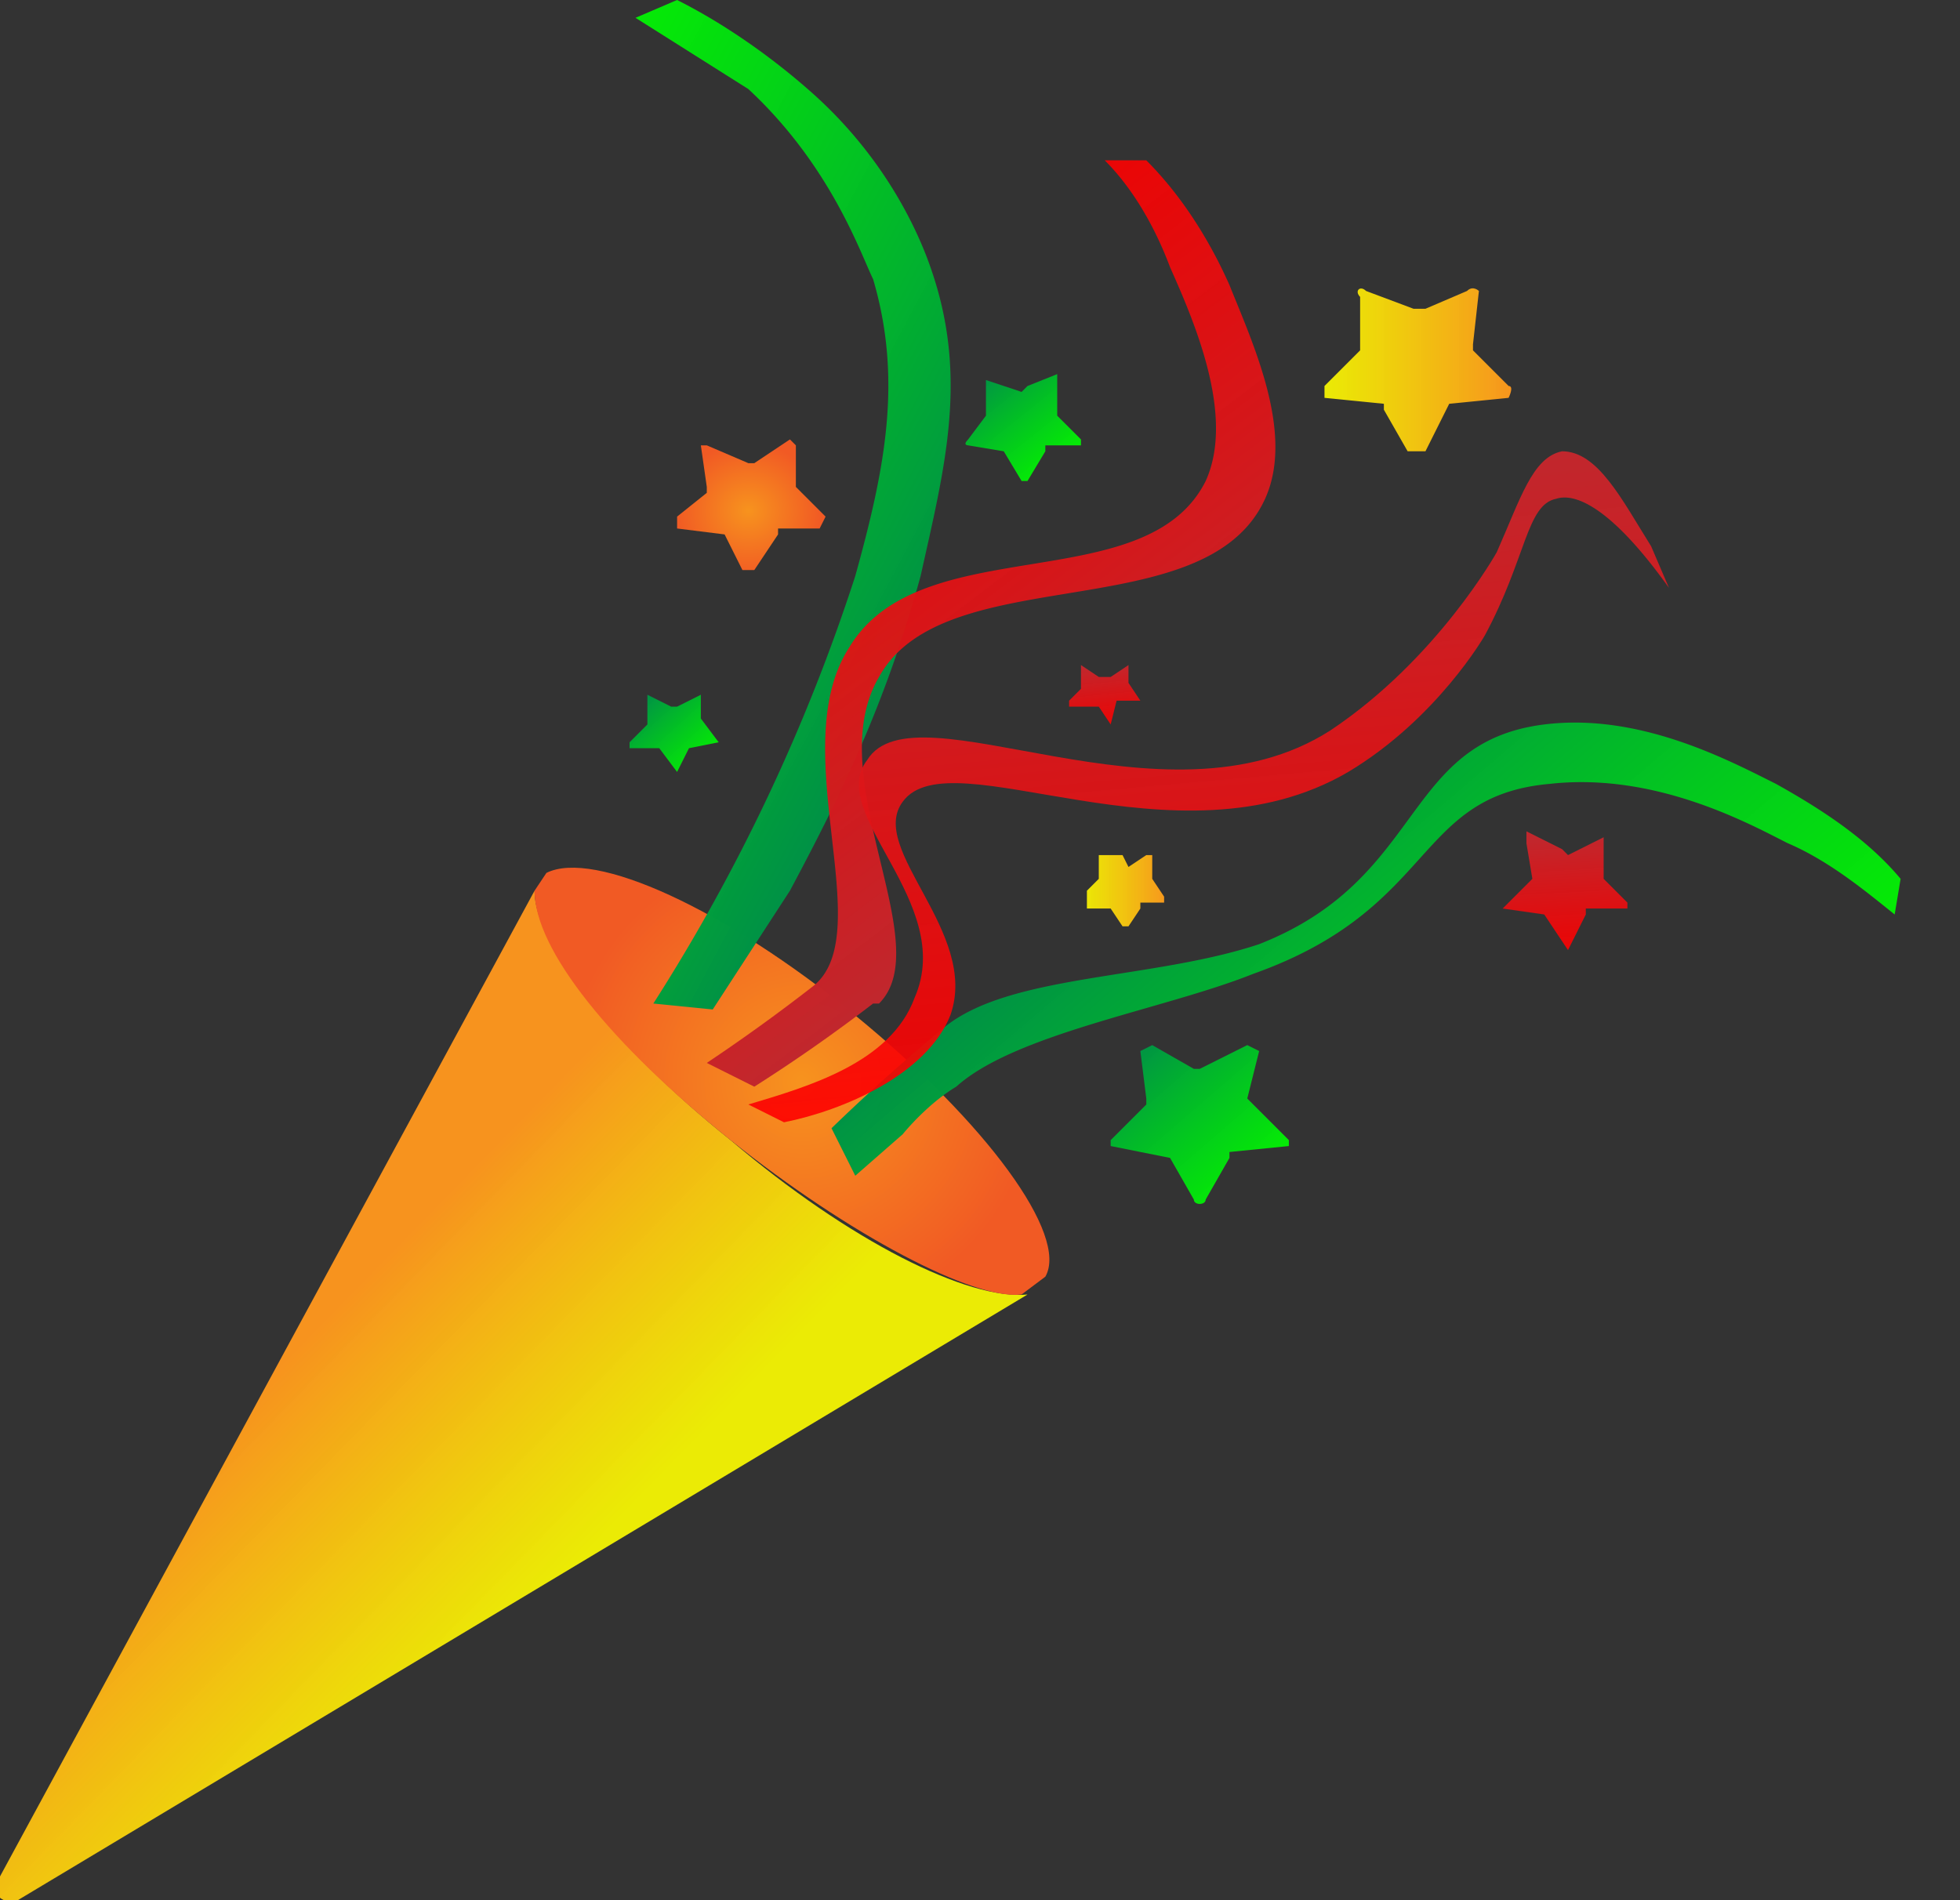 <svg xmlns="http://www.w3.org/2000/svg" width="33" height="32" fill="none"><rect width="100%" height="100%" fill="#333333" stroke="none"/><path fill="url(#a)" d="M0 31.6 9 15c0 .9 1.3 2.6 3.3 4.2 2 1.7 4 2.7 5 2.6L.3 32c-.2.1-.5-.1-.4-.4Z"/><path fill="url(#b)" d="M9.2 14.7c.8-.4 3 .6 5.2 2.4 2.2 1.8 3.6 3.7 3.2 4.4l-.4.3c-.8.1-2.9-1-4.9-2.6C10.3 17.6 9 16 9 15l.2-.3Z"/><path fill="url(#c)" d="M13.3 15 12 17l-1-.1a31.2 31.2 0 0 0 3.4-7.2c.5-1.8.8-3.3.3-5-.2-.4-.7-1.9-2.1-3.2L10.7.3l.7-.3c.6.3 1.4.8 2.2 1.5 1.5 1.3 2 2.8 2.1 3.1.6 1.8.2 3.3-.2 5.1-.6 2.2-1.4 3.8-2.2 5.3Z"/><path fill="url(#d)" d="M15.9 17.3A32.2 32.2 0 0 0 14 19l.4.8.8-.7s.4-.5.9-.8c1-.9 3.5-1.3 5-1.9 3.1-1.1 2.7-3 5-3.2 1.8-.2 3.4.7 4 1 .7.3 1.3.8 1.8 1.2l.1-.6c-.5-.6-1.2-1.1-2.1-1.6-.8-.4-2.3-1.2-3.9-1-2.4.3-2 2.6-4.8 3.7-1.8.6-4.2.5-5.3 1.4Z"/><path fill="url(#e)" d="M14.7 16.9a27 27 0 0 1-2 1.4l-.8-.4a30.7 30.7 0 0 0 1.8-1.3c1.1-.9-.5-4 .6-5.7 1.2-2 5-.8 6-2.8.5-1.1-.2-2.7-.6-3.6-.3-.8-.7-1.4-1.1-1.8h.7c.5.5 1 1.2 1.4 2.1.4 1 1.1 2.5.6 3.6-1 2.2-5.4 1-6.5 3-1 1.7 1 4.5 0 5.5Z"/><path fill="url(#f)" d="M25.2 9.3c.4-.9.6-1.6 1.1-1.7.6 0 1 .8 1.5 1.6l.3.7c-1-1.4-1.6-1.6-1.9-1.5-.5.1-.5 1-1.2 2.3 0 0-.8 1.4-2.3 2.3-2.9 1.7-6.7-.6-7.5.5-.6.8 1.3 2.2.8 3.6-.4 1-1.8 1.6-2.8 1.8l-.6-.3c1-.3 2.4-.7 2.8-1.8.7-1.6-1.5-3.1-.8-4 .8-1.3 5 1.3 7.8-.5 1.8-1.2 2.8-3 2.8-3Z"/><path fill="url(#g)" d="m24 5.2.7-.3c.1-.1.2 0 .2 0l-.1.9v.1l.6.6c.1 0 0 .2 0 .2l-1 .1-.4.8h-.3l-.4-.7v-.1l-1-.1v-.2l.6-.6V5c-.1-.1 0-.2.1-.1l.8.3h.1Z"/><path fill="url(#h)" d="m19 14.6.3-.2h.1v.4l.2.3v.1h-.4v.1l-.2.3h-.1l-.2-.3h-.4V15l.2-.2v-.4s0-.1 0 0h.4c0 .1 0 .1 0 0Z"/><path fill="url(#i)" d="m12.7 7.8.6-.4.1.1v.7c-.1 0 0 0 0 0l.5.5-.1.2h-.7V9l-.4.6h-.2l-.3-.6-.8-.1v-.2l.5-.4v-.1l-.1-.7h.1l.7.3Z"/><path fill="url(#j)" d="m20.2 18 .8-.4.2.1-.2.8.7.7v.1l-1 .1v.1l-.4.7c0 .1-.2.1-.2 0l-.4-.7-1-.2v-.1l.6-.6v-.1l-.1-.8.2-.1.7.4h.1Z"/><path fill="url(#k)" d="m17.3 6.5.5-.2V7l.4.4v.1h-.6v.1l-.3.5h-.1l-.3-.5-.6-.1s-.1 0 0-.1l.3-.4v-.6l.6.2Z"/><path fill="url(#l)" d="m11.4 11.9.4-.2v.4l.3.4-.5.1-.2.4-.3-.4h-.5v-.1l.3-.3v-.5l.4.2Z"/><path fill="url(#m)" d="m26.4 14.4.6-.3v.7l.4.4v.1h-.7v.1l-.3.6-.4-.6-.7-.1.5-.5-.1-.6V14l.6.3Z"/><path fill="url(#n)" d="m18.7 11.4.3-.2v.3l.2.3h-.4l-.1.4-.2-.3H18v-.1l.2-.2v-.4l.3.2Z"/><defs><linearGradient id="a" x1="8.9" x2="4.7" y1="27.1" y2="23" gradientUnits="userSpaceOnUse"><stop stop-color="#FF0" stop-opacity=".9"/><stop offset="1" stop-color="#F7931E"/></linearGradient><linearGradient id="c" x1="7.2" x2="15.3" y1="6.8" y2="11.1" gradientUnits="userSpaceOnUse"><stop stop-color="#0F0" stop-opacity=".9"/><stop offset="1" stop-color="#009245"/></linearGradient><linearGradient id="d" x1="26.1" x2="20.3" y1="20.3" y2="13.5" gradientUnits="userSpaceOnUse"><stop stop-color="#0F0" stop-opacity=".9"/><stop offset="1" stop-color="#009245"/></linearGradient><linearGradient id="e" x1="12.8" x2="18.2" y1="7.1" y2="14.2" gradientUnits="userSpaceOnUse"><stop stop-color="red" stop-opacity=".9"/><stop offset="1" stop-color="#C1272D"/></linearGradient><linearGradient id="f" x1="20.8" x2="19.9" y1="18.3" y2="8.2" gradientUnits="userSpaceOnUse"><stop stop-color="red" stop-opacity=".9"/><stop offset="1" stop-color="#C1272D"/></linearGradient><linearGradient id="g" x1="22.3" x2="25.5" y1="6.3" y2="6.3" gradientUnits="userSpaceOnUse"><stop stop-color="#FF0" stop-opacity=".9"/><stop offset="1" stop-color="#F7931E"/></linearGradient><linearGradient id="h" x1="18.2" x2="19.7" y1="15" y2="15" gradientUnits="userSpaceOnUse"><stop stop-color="#FF0" stop-opacity=".9"/><stop offset="1" stop-color="#F7931E"/></linearGradient><linearGradient id="j" x1="21.2" x2="19.3" y1="19.7" y2="17.5" gradientUnits="userSpaceOnUse"><stop stop-color="#0F0" stop-opacity=".9"/><stop offset="1" stop-color="#009245"/></linearGradient><linearGradient id="k" x1="17.9" x2="16.7" y1="7.7" y2="6.2" gradientUnits="userSpaceOnUse"><stop stop-color="#0F0" stop-opacity=".9"/><stop offset="1" stop-color="#009245"/></linearGradient><linearGradient id="l" x1="11.9" x2="10.9" y1="12.8" y2="11.7" gradientUnits="userSpaceOnUse"><stop stop-color="#0F0" stop-opacity=".9"/><stop offset="1" stop-color="#009245"/></linearGradient><linearGradient id="m" x1="26.4" x2="26.3" y1="16" y2="14.1" gradientUnits="userSpaceOnUse"><stop stop-color="red" stop-opacity=".9"/><stop offset="1" stop-color="#C1272D"/></linearGradient><linearGradient id="n" x1="18.7" x2="18.6" y1="12.2" y2="11.2" gradientUnits="userSpaceOnUse"><stop stop-color="red" stop-opacity=".9"/><stop offset="1" stop-color="#C1272D"/></linearGradient><radialGradient id="b" cx="0" cy="0" r="1" gradientTransform="rotate(-140.7 10 6.7) scale(3.962 3.912)" gradientUnits="userSpaceOnUse"><stop stop-color="#F7931E"/><stop offset="1" stop-color="#F15A24"/></radialGradient><radialGradient id="i" cx="0" cy="0" r="1" gradientTransform="matrix(1.238 0 0 1.142 12.6 8.6)" gradientUnits="userSpaceOnUse"><stop stop-color="#F7931E"/><stop offset="1" stop-color="#F15A24"/></radialGradient></defs></svg>